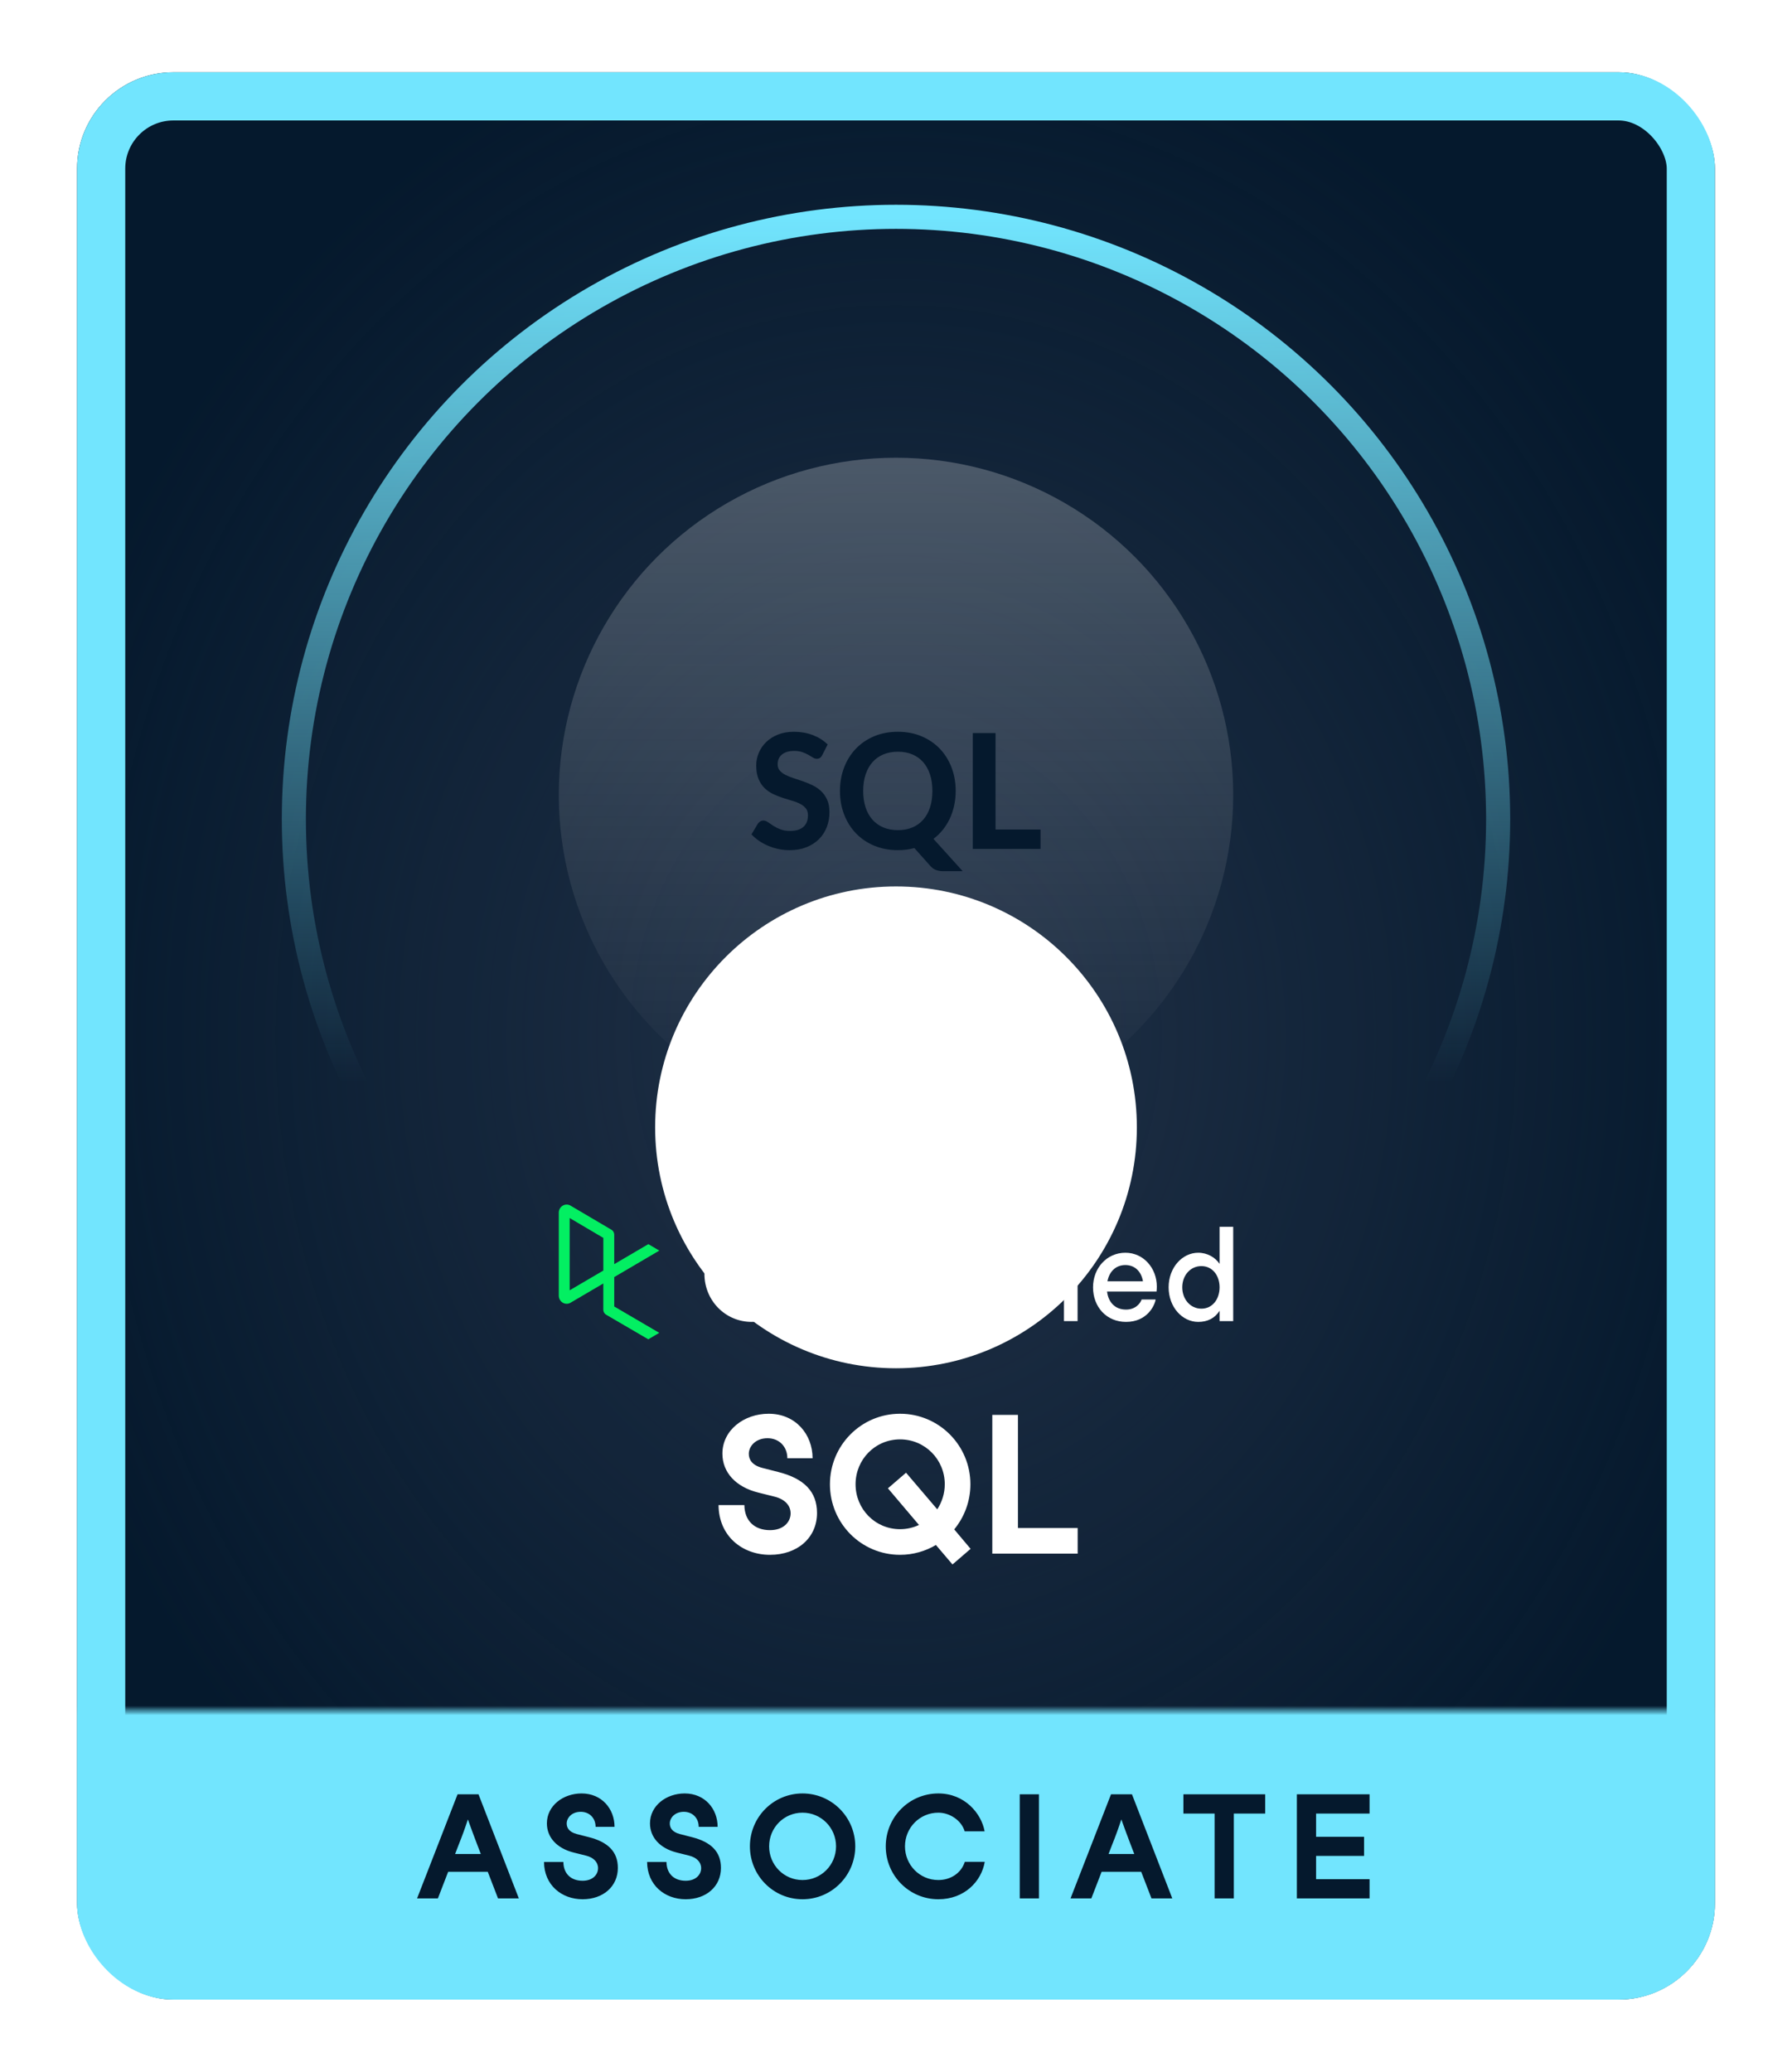 <svg width="186" height="215" viewBox="0 0 186 215" fill="none" xmlns="http://www.w3.org/2000/svg">
<g filter="url(#filter0_dd_12162_8142)">
<rect x="8" y="5" width="170" height="200" rx="10" fill="#05192D"/>
<rect x="8" y="5" width="170" height="200" rx="10" fill="url(#paint0_radial_12162_8142)"/>
<mask id="mask0_12162_8142" style="mask-type:alpha" maskUnits="userSpaceOnUse" x="8" y="175" width="170" height="30">
<rect x="8" y="175" width="170" height="30" fill="#D9D9D9"/>
</mask>
<g mask="url(#mask0_12162_8142)">
<rect x="8" y="5" width="170" height="200" rx="10" fill="#72E5FE"/>
<path d="M53.852 194.5H51.692L50.627 191.74H46.517L45.452 194.5H43.292L47.492 183.7H49.667L53.852 194.5ZM47.612 188.92L47.237 189.895H49.907L49.532 188.92C49.172 187.99 48.887 187.195 48.572 186.325H48.557C48.272 187.195 47.987 187.99 47.612 188.92ZM56.465 190.72H58.475C58.49 191.965 59.285 192.67 60.47 192.67C61.55 192.67 62.075 192.01 62.075 191.365C62.075 190.735 61.61 190.255 60.815 190.06L59.555 189.745C57.8 189.31 56.765 188.17 56.765 186.715C56.765 184.885 58.445 183.61 60.365 183.61C62.465 183.61 63.785 185.215 63.785 187.075H61.82C61.82 186.175 61.19 185.515 60.275 185.515C59.345 185.515 58.82 186.145 58.82 186.73C58.82 187.165 59.06 187.615 59.87 187.825L61.1 188.14C63.125 188.65 64.13 189.67 64.13 191.335C64.13 193.255 62.615 194.59 60.47 194.59C58.295 194.59 56.48 193.12 56.465 190.72ZM67.166 190.72H69.176C69.191 191.965 69.986 192.67 71.171 192.67C72.251 192.67 72.776 192.01 72.776 191.365C72.776 190.735 72.311 190.255 71.516 190.06L70.256 189.745C68.501 189.31 67.466 188.17 67.466 186.715C67.466 184.885 69.146 183.61 71.066 183.61C73.166 183.61 74.486 185.215 74.486 187.075H72.521C72.521 186.175 71.891 185.515 70.976 185.515C70.046 185.515 69.521 186.145 69.521 186.73C69.521 187.165 69.761 187.615 70.571 187.825L71.801 188.14C73.826 188.65 74.831 189.67 74.831 191.335C74.831 193.255 73.316 194.59 71.171 194.59C68.996 194.59 67.181 193.12 67.166 190.72ZM83.297 194.59C80.267 194.59 77.837 192.13 77.837 189.1C77.837 186.07 80.267 183.61 83.297 183.61C86.327 183.61 88.772 186.07 88.772 189.1C88.772 192.13 86.327 194.59 83.297 194.59ZM83.297 192.595C85.232 192.595 86.777 191.035 86.777 189.1C86.777 187.165 85.232 185.605 83.297 185.605C81.362 185.605 79.832 187.165 79.832 189.1C79.832 191.035 81.362 192.595 83.297 192.595ZM97.397 194.59C94.367 194.59 91.937 192.13 91.937 189.1C91.937 186.07 94.367 183.61 97.397 183.61C100.142 183.61 101.867 185.695 102.197 187.54H100.127C99.797 186.415 98.597 185.605 97.397 185.605C95.462 185.605 93.932 187.165 93.932 189.1C93.932 191.035 95.462 192.595 97.397 192.595C98.657 192.595 99.767 191.89 100.142 190.705H102.212C101.867 192.745 100.097 194.59 97.397 194.59ZM105.844 183.7H107.839V194.5H105.844V183.7ZM121.677 194.5H119.517L118.452 191.74H114.342L113.277 194.5H111.117L115.317 183.7H117.492L121.677 194.5ZM115.437 188.92L115.062 189.895H117.732L117.357 188.92C116.997 187.99 116.712 187.195 116.397 186.325H116.382C116.097 187.195 115.812 187.99 115.437 188.92ZM131.32 183.7V185.695H128.065V194.5H126.07V185.695H122.83V183.7H131.32ZM134.608 183.7H142.153V185.695H136.603V188.11H141.583V190.09H136.603V192.505H142.153V194.5H134.608V183.7Z" fill="#05192D"/>
</g>
<rect x="10.5" y="7.5" width="165" height="195" rx="7.5" stroke="#72E5FE" stroke-width="5"/>
<circle cx="93" cy="82.5" r="62.5" stroke="url(#paint1_linear_12162_8142)" stroke-width="2.5"/>
<circle cx="93" cy="80" r="35" fill="url(#paint2_linear_12162_8142)"/>
<g filter="url(#filter1_d_12162_8142)">
<circle cx="93" cy="80" r="25" fill="white"/>
</g>
<path fill-rule="evenodd" clip-rule="evenodd" d="M85.101 76.154C85.007 76.213 84.897 76.242 84.772 76.242C84.645 76.242 84.507 76.194 84.359 76.101C84.224 76.016 84.066 75.922 83.887 75.821C83.71 75.721 83.502 75.629 83.262 75.546C83.028 75.465 82.749 75.424 82.426 75.424C82.134 75.424 81.882 75.46 81.67 75.53C81.458 75.6 81.281 75.696 81.138 75.818C80.996 75.94 80.891 76.084 80.822 76.252C80.751 76.423 80.716 76.61 80.716 76.816C80.716 77.072 80.786 77.281 80.924 77.448C81.068 77.623 81.26 77.773 81.502 77.899C81.75 78.027 82.033 78.142 82.35 78.244C82.665 78.345 82.993 78.455 83.34 78.576C83.68 78.695 84.013 78.833 84.338 78.989C84.669 79.149 84.965 79.351 85.225 79.595C85.487 79.841 85.697 80.142 85.856 80.498C86.015 80.855 86.094 81.286 86.094 81.789C86.094 82.335 86.002 82.848 85.817 83.326C85.632 83.805 85.362 84.223 85.005 84.579C84.649 84.935 84.215 85.215 83.703 85.419C83.191 85.622 82.607 85.724 81.951 85.724C81.573 85.724 81.201 85.686 80.835 85.611C80.469 85.537 80.118 85.43 79.782 85.291C79.445 85.152 79.131 84.986 78.838 84.791C78.545 84.597 78.282 84.379 78.052 84.14L78 84.086L78.038 84.021L78.674 82.957C78.74 82.871 78.82 82.799 78.913 82.741C79.012 82.68 79.122 82.649 79.242 82.649C79.398 82.649 79.561 82.712 79.732 82.835C79.89 82.947 80.073 83.071 80.28 83.204C80.488 83.337 80.732 83.458 81.013 83.567C81.289 83.675 81.622 83.729 82.015 83.729C82.612 83.729 83.068 83.587 83.387 83.307C83.703 83.029 83.862 82.629 83.862 82.1C83.862 81.81 83.792 81.578 83.653 81.4C83.509 81.215 83.317 81.059 83.075 80.931C82.828 80.8 82.547 80.69 82.231 80.599C81.907 80.506 81.579 80.405 81.244 80.295C80.906 80.185 80.574 80.052 80.249 79.898C79.917 79.741 79.62 79.536 79.36 79.283C79.098 79.028 78.888 78.71 78.73 78.33C78.571 77.949 78.492 77.483 78.492 76.93C78.492 76.486 78.579 76.054 78.754 75.632C78.928 75.211 79.183 74.837 79.518 74.512C79.852 74.186 80.262 73.926 80.746 73.731C81.231 73.535 81.783 73.438 82.402 73.438C83.101 73.438 83.746 73.549 84.338 73.771C84.931 73.993 85.436 74.306 85.855 74.708L85.907 74.758L85.342 75.862C85.275 75.997 85.196 76.094 85.101 76.154ZM94.109 85.665C93.817 85.704 93.513 85.723 93.198 85.723C92.304 85.723 91.486 85.57 90.746 85.262C90.006 84.954 89.371 84.525 88.844 83.976C88.316 83.427 87.907 82.776 87.617 82.025C87.328 81.275 87.183 80.46 87.183 79.58C87.183 78.701 87.328 77.886 87.617 77.136C87.907 76.385 88.316 75.734 88.844 75.185C89.371 74.635 90.006 74.206 90.746 73.898C91.486 73.591 92.303 73.438 93.198 73.438C94.091 73.438 94.907 73.593 95.645 73.903C96.383 74.213 97.015 74.642 97.54 75.189C98.064 75.735 98.472 76.385 98.762 77.136C99.051 77.886 99.196 78.702 99.196 79.58C99.196 80.116 99.141 80.63 99.032 81.119C98.923 81.61 98.766 82.068 98.561 82.495C98.356 82.921 98.106 83.314 97.811 83.672C97.538 84.002 97.231 84.296 96.889 84.552L99.923 87.908H97.914C97.646 87.908 97.403 87.871 97.186 87.796C96.963 87.72 96.76 87.579 96.577 87.377L94.907 85.507C94.648 85.576 94.382 85.629 94.109 85.665ZM96.777 79.581C96.777 78.942 96.694 78.37 96.528 77.865C96.363 77.362 96.126 76.936 95.818 76.587C95.51 76.238 95.136 75.971 94.696 75.786C94.254 75.6 93.754 75.507 93.197 75.507C92.639 75.507 92.139 75.6 91.694 75.786C91.251 75.971 90.874 76.238 90.564 76.587C90.253 76.936 90.014 77.363 89.846 77.866C89.678 78.37 89.593 78.941 89.593 79.581C89.593 80.22 89.678 80.791 89.846 81.296C90.014 81.799 90.253 82.223 90.564 82.57C90.874 82.916 91.25 83.182 91.694 83.367C92.139 83.553 92.639 83.646 93.197 83.646C93.754 83.646 94.254 83.553 94.696 83.368C95.137 83.182 95.51 82.916 95.818 82.57C96.126 82.223 96.363 81.799 96.528 81.296C96.694 80.791 96.777 80.219 96.777 79.581ZM108 83.583V85.594H100.971V73.57H103.332V83.583H108Z" fill="#05192D"/>
<g clip-path="url(#clip0_12162_8142)">
<path fill-rule="evenodd" clip-rule="evenodd" d="M62.624 125.96V129.347L59.129 131.397V123.898L62.624 125.96ZM63.754 133.077V130.024L68.433 127.277L67.295 126.607L63.754 128.685V125.621C63.754 125.413 63.645 125.221 63.47 125.117L59.208 122.604C59.196 122.596 59.185 122.591 59.174 122.585C58.92 122.458 58.621 122.474 58.383 122.628C58.144 122.782 57.999 123.051 58 123.341V131.952C57.999 132.242 58.144 132.512 58.383 132.667C58.621 132.821 58.921 132.837 59.174 132.711L59.206 132.694L62.621 130.689V133.42C62.622 133.629 62.73 133.821 62.906 133.926L67.288 136.483L68.426 135.812L63.754 133.077Z" fill="#03EF62"/>
</g>
<path d="M78.025 134.677C80.308 134.677 81.926 133.209 82.375 131.319H80.879C80.444 132.529 79.316 133.263 78.025 133.263C76.053 133.263 74.531 131.673 74.531 129.701C74.531 127.73 76.053 126.139 78.025 126.139C79.207 126.139 80.472 126.942 80.839 128.07H82.334C81.926 126.303 80.254 124.726 78.025 124.726C75.278 124.726 73.117 126.955 73.117 129.701C73.117 132.448 75.278 134.677 78.025 134.677Z" fill="white"/>
<path d="M90.066 131.523C90.08 131.374 90.094 131.197 90.094 131.007C90.094 129.09 88.707 127.499 86.831 127.499C84.9 127.499 83.473 129.09 83.473 131.088C83.473 133.127 84.873 134.677 86.899 134.677C89.06 134.677 89.862 133.019 89.971 132.352H88.516C88.38 132.76 87.877 133.399 86.899 133.399C85.702 133.399 85.05 132.57 84.927 131.523H90.066ZM86.831 128.777C87.877 128.777 88.503 129.525 88.652 130.463H84.968C85.145 129.511 85.784 128.777 86.831 128.777Z" fill="white"/>
<path d="M94.87 127.499C94.014 127.499 93.375 127.893 93.008 128.505V127.581H91.594V134.596H93.008V130.83C93.008 129.484 93.755 128.886 94.816 128.886C95.129 128.886 95.387 128.926 95.55 128.954V127.54C95.387 127.526 95.197 127.499 94.87 127.499Z" fill="white"/>
<path d="M99.531 133.359C99.014 133.359 98.674 133.127 98.674 132.543V128.818H100.469V127.581H98.674V125.596H97.26V127.581H96.064V128.818H97.26V132.57C97.26 133.998 98.035 134.677 99.273 134.677C99.762 134.677 100.224 134.514 100.469 134.419V133.1C100.292 133.182 99.898 133.359 99.531 133.359Z" fill="white"/>
<path d="M102.63 126.588C103.201 126.588 103.677 126.139 103.677 125.568C103.677 124.997 103.215 124.549 102.63 124.549C102.059 124.549 101.611 124.997 101.611 125.568C101.611 126.139 102.059 126.588 102.63 126.588ZM103.324 127.581H101.91V134.596H103.324V127.581Z" fill="white"/>
<path d="M107.319 127.581V126.928C107.319 126.33 107.727 126.058 108.23 126.058C108.57 126.058 108.882 126.139 109.073 126.221V124.916C108.855 124.834 108.379 124.726 107.849 124.726C106.653 124.726 105.905 125.623 105.905 126.901V127.581H104.776V128.818H105.905V134.596H107.319V128.818H109.127V127.581H107.319Z" fill="white"/>
<path d="M111.154 126.588C111.725 126.588 112.201 126.139 112.201 125.568C112.201 124.997 111.738 124.549 111.154 124.549C110.583 124.549 110.134 124.997 110.134 125.568C110.134 126.139 110.583 126.588 111.154 126.588ZM111.847 127.581H110.433V134.596H111.847V127.581Z" fill="white"/>
<path d="M120.045 131.523C120.058 131.374 120.072 131.197 120.072 131.007C120.072 129.09 118.685 127.499 116.809 127.499C114.879 127.499 113.451 129.09 113.451 131.088C113.451 133.127 114.851 134.677 116.877 134.677C119.039 134.677 119.841 133.019 119.95 132.352H118.495C118.359 132.76 117.856 133.399 116.877 133.399C115.681 133.399 115.028 132.57 114.906 131.523H120.045ZM116.809 128.777C117.856 128.777 118.481 129.525 118.631 130.463H114.947C115.123 129.511 115.762 128.777 116.809 128.777Z" fill="white"/>
<path d="M126.586 124.807V128.655C126.138 127.988 125.322 127.499 124.37 127.499C122.725 127.499 121.298 129.022 121.298 131.088C121.298 133.155 122.725 134.677 124.37 134.677C125.322 134.677 126.083 134.31 126.586 133.522V134.596H128V124.807H126.586ZM124.696 133.304C123.541 133.304 122.712 132.312 122.712 131.088C122.712 129.865 123.541 128.886 124.696 128.886C125.852 128.886 126.586 129.865 126.586 131.088C126.586 132.312 125.852 133.304 124.696 133.304Z" fill="white"/>
<path d="M74.582 153.687H77.262C77.282 155.347 78.342 156.287 79.922 156.287C81.362 156.287 82.062 155.407 82.062 154.547C82.062 153.707 81.442 153.067 80.382 152.807L78.702 152.387C76.362 151.807 74.982 150.287 74.982 148.347C74.982 145.907 77.222 144.207 79.782 144.207C82.582 144.207 84.342 146.347 84.342 148.827H81.722C81.722 147.627 80.882 146.747 79.662 146.747C78.422 146.747 77.722 147.587 77.722 148.367C77.722 148.947 78.042 149.547 79.122 149.827L80.762 150.247C83.462 150.927 84.802 152.287 84.802 154.507C84.802 157.067 82.782 158.847 79.922 158.847C77.022 158.847 74.602 156.887 74.582 153.687ZM99.043 156.207L100.743 158.227L98.863 159.847L97.143 157.827C96.063 158.467 94.783 158.847 93.423 158.847C89.383 158.847 86.143 155.567 86.143 151.527C86.143 147.487 89.383 144.207 93.423 144.207C97.463 144.207 100.723 147.487 100.723 151.527C100.723 153.307 100.083 154.947 99.043 156.207ZM93.423 156.187C94.123 156.187 94.803 156.027 95.383 155.747L92.163 151.947L94.043 150.327L97.283 154.127C97.763 153.387 98.063 152.487 98.063 151.527C98.063 148.947 96.003 146.867 93.423 146.867C90.843 146.867 88.803 148.947 88.803 151.527C88.803 154.107 90.843 156.187 93.423 156.187ZM105.656 144.327V156.067H111.856V158.727H102.996V144.327H105.656Z" fill="white"/>
</g>
<defs>
<filter id="filter0_dd_12162_8142" x="0.5" y="0" width="185" height="215" filterUnits="userSpaceOnUse" color-interpolation-filters="sRGB">
<feFlood flood-opacity="0" result="BackgroundImageFix"/>
<feColorMatrix in="SourceAlpha" type="matrix" values="0 0 0 0 0 0 0 0 0 0 0 0 0 0 0 0 0 0 127 0" result="hardAlpha"/>
<feMorphology radius="2.5" operator="erode" in="SourceAlpha" result="effect1_dropShadow_12162_8142"/>
<feOffset dy="2.5"/>
<feGaussianBlur stdDeviation="5"/>
<feColorMatrix type="matrix" values="0 0 0 0 0.02 0 0 0 0 0.098 0 0 0 0 0.176 0 0 0 0.3 0"/>
<feBlend mode="normal" in2="BackgroundImageFix" result="effect1_dropShadow_12162_8142"/>
<feColorMatrix in="SourceAlpha" type="matrix" values="0 0 0 0 0 0 0 0 0 0 0 0 0 0 0 0 0 0 127 0" result="hardAlpha"/>
<feOffset/>
<feGaussianBlur stdDeviation="1.25"/>
<feColorMatrix type="matrix" values="0 0 0 0 0.02 0 0 0 0 0.098 0 0 0 0 0.176 0 0 0 0.3 0"/>
<feBlend mode="normal" in2="effect1_dropShadow_12162_8142" result="effect2_dropShadow_12162_8142"/>
<feBlend mode="normal" in="SourceGraphic" in2="effect2_dropShadow_12162_8142" result="shape"/>
</filter>
<filter id="filter1_d_12162_8142" x="24.89" y="46.378" width="136.22" height="136.22" filterUnits="userSpaceOnUse" color-interpolation-filters="sRGB">
<feFlood flood-opacity="0" result="BackgroundImageFix"/>
<feColorMatrix in="SourceAlpha" type="matrix" values="0 0 0 0 0 0 0 0 0 0 0 0 0 0 0 0 0 0 127 0" result="hardAlpha"/>
<feOffset dy="34.488"/>
<feGaussianBlur stdDeviation="21.555"/>
<feComposite in2="hardAlpha" operator="out"/>
<feColorMatrix type="matrix" values="0 0 0 0 0 0 0 0 0 0.031 0 0 0 0 0.125 0 0 0 1 0"/>
<feBlend mode="normal" in2="BackgroundImageFix" result="effect1_dropShadow_12162_8142"/>
<feBlend mode="normal" in="SourceGraphic" in2="effect1_dropShadow_12162_8142" result="shape"/>
</filter>
<radialGradient id="paint0_radial_12162_8142" cx="0" cy="0" r="1" gradientUnits="userSpaceOnUse" gradientTransform="translate(93 105) rotate(90) scale(107.5 91.375)">
<stop stop-color="#213147"/>
<stop offset="1" stop-color="#213147" stop-opacity="0"/>
</radialGradient>
<linearGradient id="paint1_linear_12162_8142" x1="93" y1="20" x2="93" y2="109.844" gradientUnits="userSpaceOnUse">
<stop stop-color="#72E5FE"/>
<stop offset="1" stop-color="#72E5FE" stop-opacity="0"/>
</linearGradient>
<linearGradient id="paint2_linear_12162_8142" x1="93" y1="45" x2="93" y2="115" gradientUnits="userSpaceOnUse">
<stop stop-color="white" stop-opacity="0.24"/>
<stop offset="1" stop-color="#DADADA" stop-opacity="0"/>
</linearGradient>
<clipPath id="clip0_12162_8142">
<rect width="10.671" height="14.227" fill="white" transform="translate(58 122.5)"/>
</clipPath>
</defs>
</svg>
